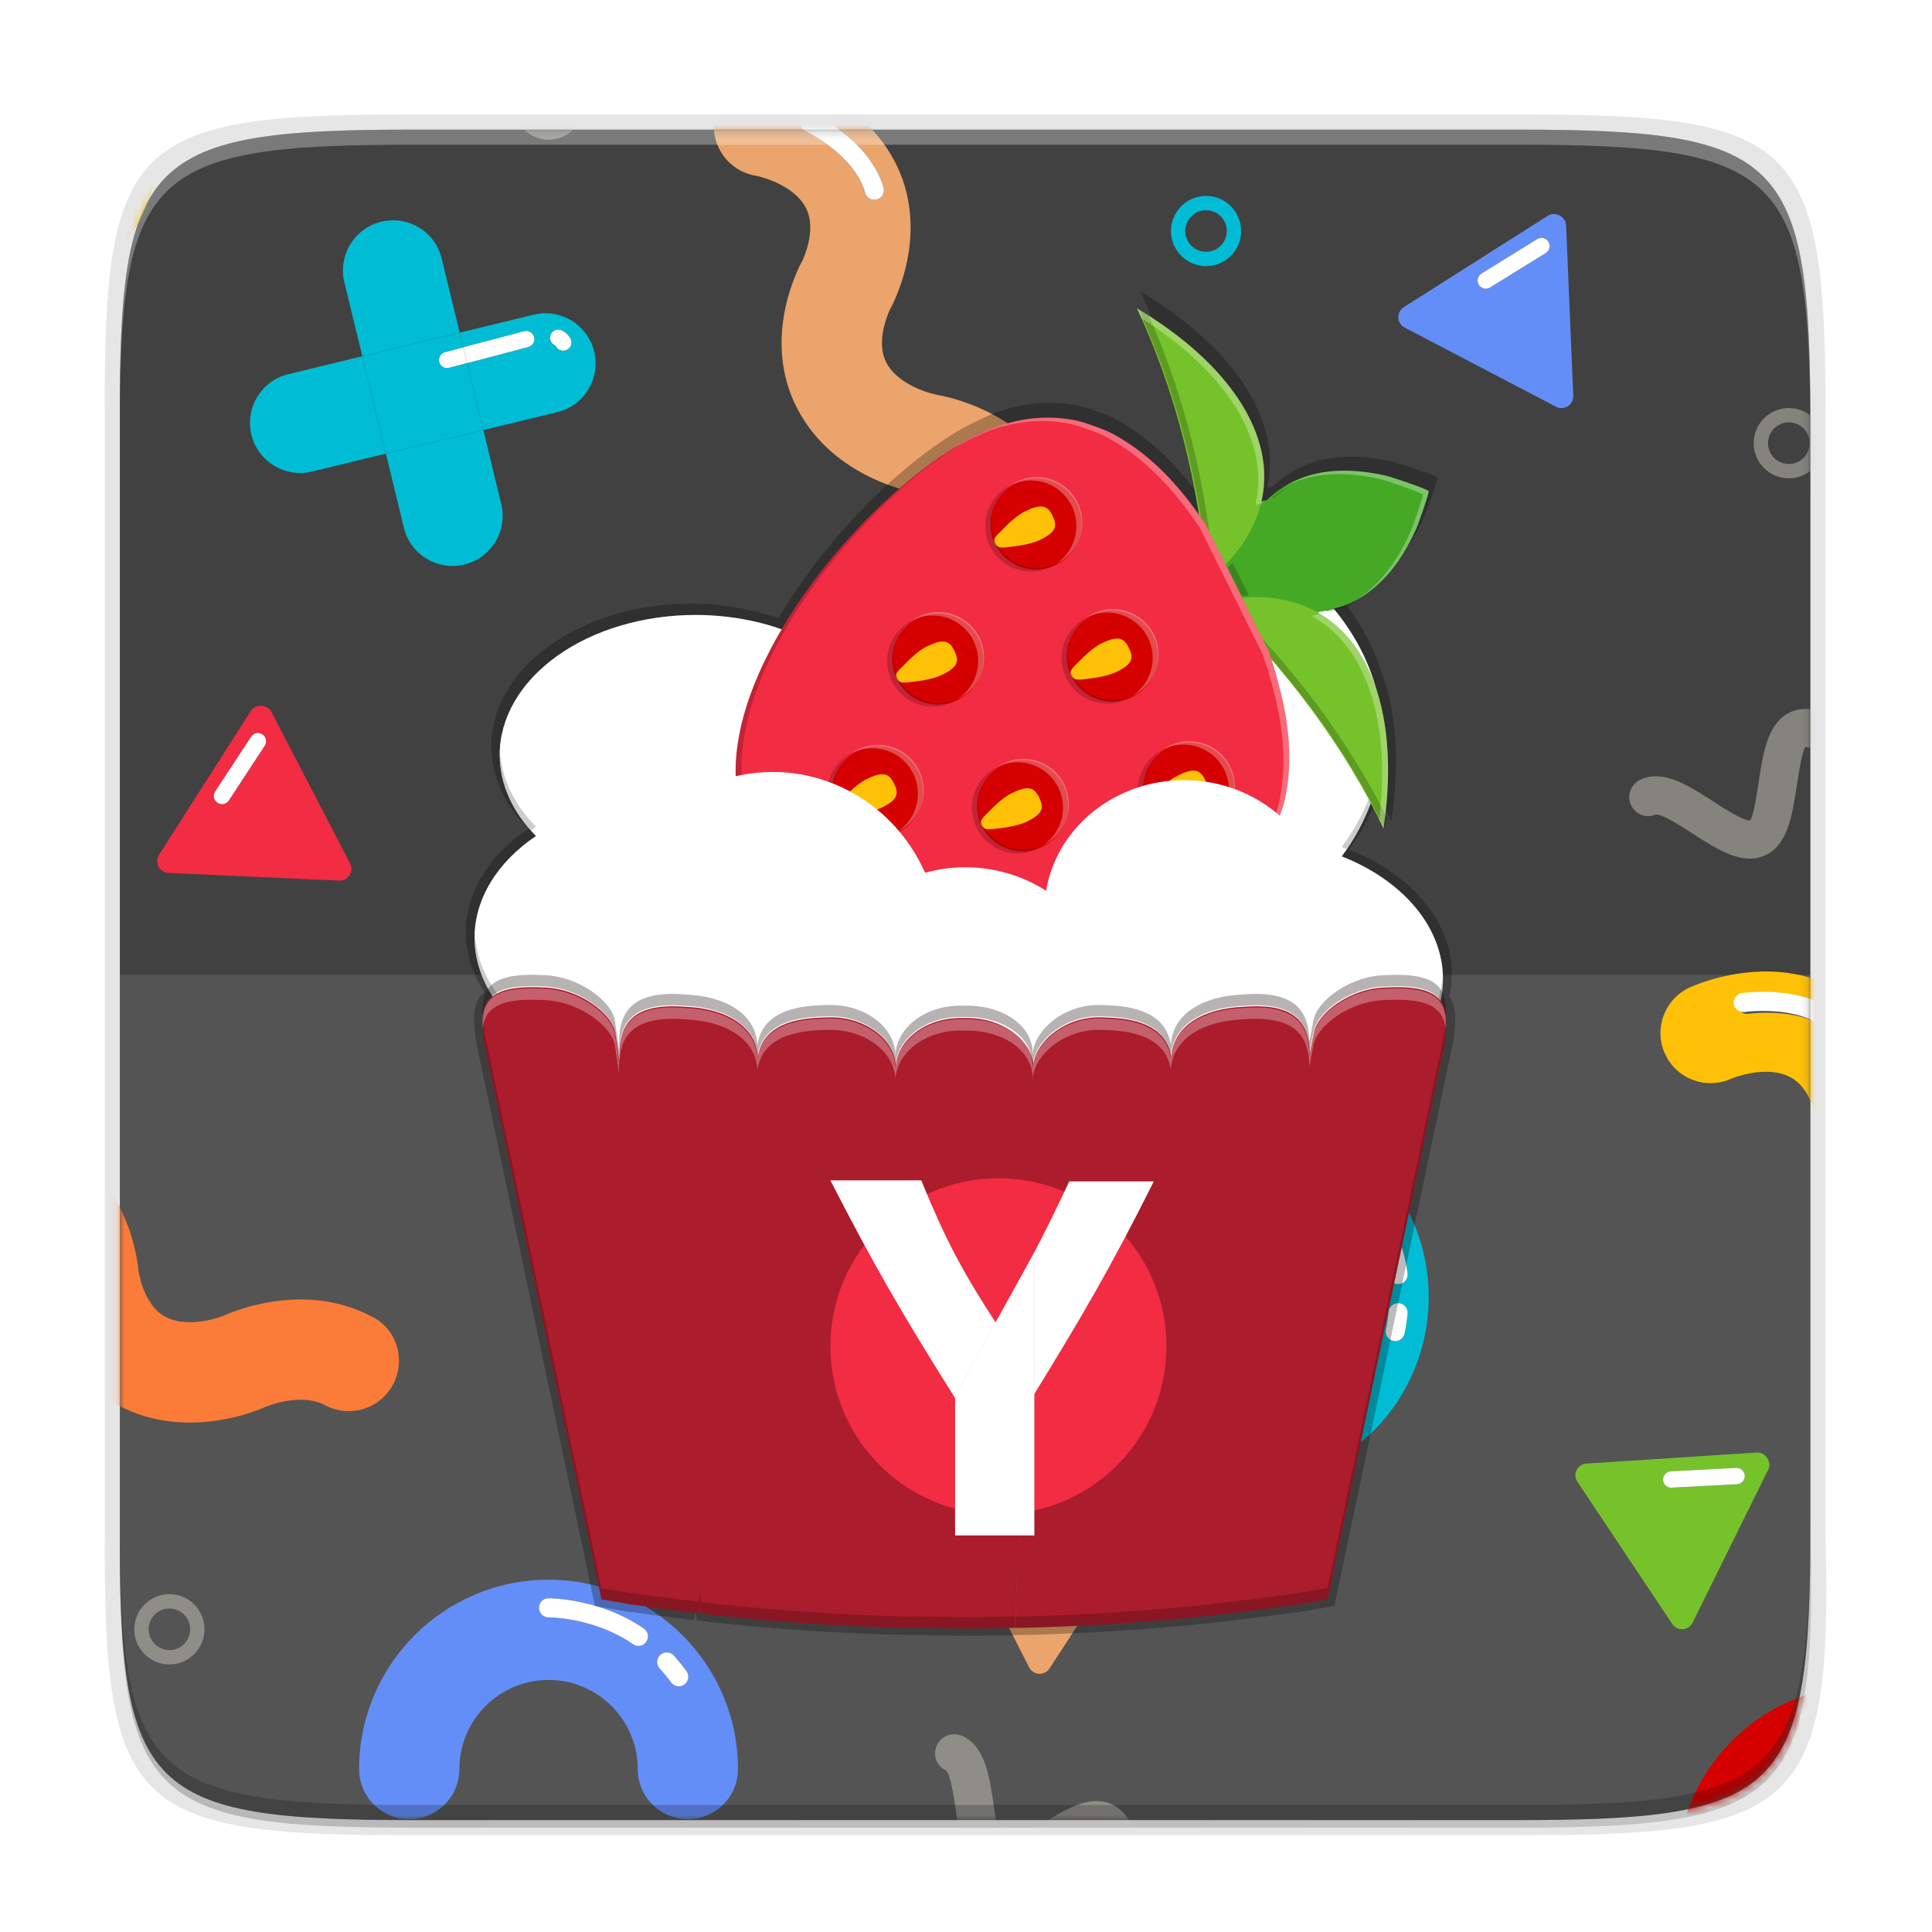<svg fill="none" height="256" viewBox="0 0 256 256" width="256" xmlns="http://www.w3.org/2000/svg" xmlns:xlink="http://www.w3.org/1999/xlink">
  <filter id="filter0_f" color-interpolation-filters="sRGB" filterUnits="userSpaceOnUse" height="193.958" width="146.938" x="53.802" y="30.704">
    <feFlood flood-opacity="0" result="BackgroundImageFix"/>
    <feBlend in="SourceGraphic" in2="BackgroundImageFix" mode="normal" result="shape"/>
    <feGaussianBlur result="effect1_foregroundBlur" stdDeviation="3.958"/>
  </filter>
  <filter id="filter1_f" color-interpolation-filters="sRGB" filterUnits="userSpaceOnUse" height="182.083" width="135.064" x="59.739" y="36.641">
    <feFlood flood-opacity="0" result="BackgroundImageFix"/>
    <feBlend in="SourceGraphic" in2="BackgroundImageFix" mode="normal" result="shape"/>
    <feGaussianBlur result="effect1_foregroundBlur" stdDeviation=".99"/>
  </filter>
  <filter id="filter2_f" color-interpolation-filters="sRGB" filterUnits="userSpaceOnUse" height="87.651" width="130.396" x="62.556" y="127.79">
    <feFlood flood-opacity="0" result="BackgroundImageFix"/>
    <feBlend in="SourceGraphic" in2="BackgroundImageFix" mode="normal" result="shape"/>
    <feGaussianBlur result="effect1_foregroundBlur" stdDeviation=".689"/>
  </filter>
  <filter id="filter3_f" color-interpolation-filters="sRGB" filterUnits="userSpaceOnUse" height="49.529" width="22.503" x="120.555" y="159.927">
    <feFlood flood-opacity="0" result="BackgroundImageFix"/>
    <feBlend in="SourceGraphic" in2="BackgroundImageFix" mode="normal" result="shape"/>
    <feGaussianBlur result="effect1_foregroundBlur" stdDeviation="3"/>
  </filter>
  <linearGradient id="paint0_linear" gradientUnits="userSpaceOnUse" x1="27.884" x2="227.884" y1="25.175" y2="225.175">
    <stop offset="0" stop-opacity=".588"/>
    <stop offset="1" stop-opacity=".206"/>
  </linearGradient>
  <mask id="mask0" height="225" maskUnits="userSpaceOnUse" width="225" x="15" y="17">
    <path d="m54.805 241.174c-35.297 0-39.095-3.625-38.922-38.993v-73.007-73.006c-.173-35.368 3.625-38.993 38.922-38.993h146.157c35.297 0 38.922 3.625 38.922 38.993v73.006 73.007c0 35.368-3.625 38.993-38.922 38.993z" fill="#414141"/>
  </mask>
  <path d="m54.805 18.174c-35.297 0-39.095 3.625-38.922 38.993v73.006 73.007c-.173 35.368 3.625 38.993 38.922 38.993h146.157c35.297 0 39.89-3.638 38.922-38.993v-73.007-73.006c0-35.368-3.625-38.993-38.922-38.993z" fill="#000" opacity=".1"/>
  <path d="m54.805 18.175c-35.297 0-39.095 3.625-38.922 38.993v73.007 73.006c-.173 35.368 3.625 38.994 38.922 38.994h146.157c35.297 0 39.89-3.638 38.922-38.994v-73.006-73.007c0-35.368-3.625-38.993-38.922-38.993z" fill="url(#paint0_linear)" opacity=".3"/>
  <path d="m53.695 15.175c-36.099 0-39.983 3.69-39.806 39.69v74.31 74.311c-.177 35.999 3.707 39.689 39.806 39.689h148.387c36.099 0 40.775-3.702 39.807-39.689v-74.311-74.31c0-36-3.708-39.69-39.807-39.69z" fill="#000" opacity=".1"/>
  <path d="m54.805 241.174c-35.297 0-39.095-3.625-38.922-38.993v-73.007-73.006c-.173-35.368 3.625-38.993 38.922-38.993h146.157c35.297 0 38.922 3.625 38.922 38.993v73.006 73.007c0 35.368-3.625 38.993-38.922 38.993z" fill="#414141"/>
  <path d="m15.883 202.181c-.173 35.368 3.625 38.993 38.922 38.993h146.157c35.297 0 38.922-3.625 38.922-38.993v-73.007h-224z" fill="#fff" opacity=".1"/>
  <g mask="url(#mask0)">
    <path d="m58.959 46.656c-.573.148-.919.741-.771 1.324.128.484.573.81 1.048.81.099 0 .188-.02.277-.04l2.382-.632-.514-2.105z" fill="#fff"/>
    <path d="m257.092 85.433c-3.015 1.354-3.608 5.297-4.191 9.122-.257 1.66-.721 4.744-1.176 5.228-.84.099-3.459-1.601-4.872-2.51-3.242-2.095-6.592-4.269-9.596-2.915-3.015 1.354-3.617 5.307-4.2 9.121-.248 1.661-.722 4.744-1.167 5.228-.84.099-3.469-1.601-4.872-2.51-3.241-2.095-6.592-4.269-9.606-2.915-1.265.573-1.878 2.055-1.334 3.33.01.01.01.02.02.03.573 1.275 2.026 1.858 3.3 1.285.841-.089 3.459 1.601 4.873 2.52 3.241 2.095 6.592 4.259 9.596 2.905 3.014-1.354 3.617-5.297 4.2-9.112.247-1.66.722-4.753 1.166-5.238.84-.089 3.469 1.601 4.873 2.521 3.241 2.095 6.591 4.259 9.606 2.905 3.004-1.354 3.607-5.297 4.19-9.112.247-1.66.721-4.754 1.166-5.238.84-.089 3.469 1.601 4.872 2.52.85.544 1.7 1.097 2.56 1.591v-5.969c-3.182-2.056-6.463-4.111-9.408-2.787z" fill="#d6d3c9" fill-opacity=".45"/>
    <path d="m136.885 169.332c0 1.522-1.235 2.757-2.757 2.757s-2.758-1.235-2.758-2.757 1.236-2.758 2.758-2.758 2.757 1.236 2.757 2.758zm-7.412 0c0 2.569 2.085 4.655 4.655 4.655 2.569 0 4.654-2.086 4.654-4.655 0-2.57-2.085-4.655-4.654-4.655-2.57 0-4.655 2.085-4.655 4.655z" fill="#fb7c38"/>
    <path d="m22.452 218.647c-1.522 0-2.757-1.245-2.757-2.757 0-1.522 1.235-2.758 2.757-2.758 1.512 0 2.747 1.236 2.747 2.758 0 1.512-1.235 2.757-2.747 2.757zm0-7.412c-2.57 0-4.655 2.085-4.655 4.655 0 2.559 2.085 4.655 4.655 4.655 2.56 0 4.645-2.096 4.645-4.655 0-2.57-2.085-4.655-4.645-4.655z" fill="#d6d3c9" fill-opacity=".45"/>
    <path d="m72.686 11.098c1.522 0 2.757 1.245 2.757 2.757 0 1.522-1.235 2.757-2.757 2.757-1.522 0-2.757-1.235-2.757-2.757 0-1.512 1.235-2.757 2.757-2.757zm0 7.412c2.57 0 4.655-2.085 4.655-4.655 0-2.56-2.085-4.655-4.655-4.655-2.57 0-4.655 2.095-4.655 4.655 0 2.57 2.085 4.655 4.655 4.655z" fill="#d6d3c9" fill-opacity=".45"/>
    <path d="m159.813 27.859c1.512 0 2.748 1.235 2.748 2.757 0 1.512-1.236 2.747-2.748 2.747-1.522 0-2.757-1.235-2.757-2.747 0-1.522 1.235-2.757 2.757-2.757zm0 7.402c2.56 0 4.645-2.085 4.645-4.645 0-2.57-2.085-4.655-4.645-4.655-2.569 0-4.655 2.085-4.655 4.655 0 2.56 2.086 4.645 4.655 4.645z" fill="#00bcd4"/>
    <path d="m106.456 85.091c0-1.522 1.235-2.757 2.757-2.757 1.512 0 2.748 1.235 2.748 2.757 0 1.512-1.236 2.747-2.748 2.747-1.522 0-2.757-1.235-2.757-2.747zm7.402 0c0-2.57-2.085-4.655-4.645-4.655-2.569 0-4.655 2.085-4.655 4.655 0 2.56 2.086 4.645 4.655 4.645 2.56 0 4.645-2.085 4.645-4.645z" fill="#76c22b"/>
    <path d="m237.028 55.966c1.522 0 2.757 1.235 2.757 2.757 0 1.522-1.235 2.757-2.757 2.757s-2.758-1.235-2.758-2.757c0-1.522 1.236-2.757 2.758-2.757zm0 7.412c2.569 0 4.654-2.085 4.654-4.655s-2.085-4.655-4.654-4.655c-2.57 0-4.655 2.085-4.655 4.655s2.085 4.655 4.655 4.655z" fill="#d6d3c9" fill-opacity=".45"/>
    <path d="m241.425 22.315c.149.059.297.089.445.089.415 0 .811-.227.988-.632.247-.544.01-1.186-.533-1.433-5.416-2.441-6.859-6.641-6.918-6.819-.188-.563-.791-.87-1.374-.682-.563.178-.87.791-.692 1.354.069.217 1.759 5.258 8.084 8.124z" fill="#fff"/>
    <path d="m167.097 248.127c-2.995-1.373-6.365.781-9.616 2.857-1.423.899-4.052 2.579-4.714 2.559-.623-.563-1.078-3.656-1.315-5.317-.563-3.824-1.136-7.768-4.141-9.141-2.994-1.374-6.364.771-9.616 2.846-1.413.909-4.052 2.589-4.704 2.569-.632-.563-1.077-3.666-1.324-5.326-.554-3.815-1.137-7.768-4.131-9.142-1.265-.573-2.787-.059-3.38 1.186-.01.02-.01.03-.02.039-.583 1.275-.059 2.748 1.206 3.331.622.563 1.077 3.657 1.324 5.317.554 3.825 1.127 7.778 4.131 9.142 2.995 1.373 6.365-.771 9.616-2.847 1.413-.899 4.052-2.589 4.714-2.569.623.573 1.077 3.666 1.315 5.327.346 2.342.701 4.724 1.611 6.542h11.75c.129-.089.267-.168.396-.257 1.413-.899 4.052-2.579 4.714-2.56.365.336.672 1.542.909 2.817h5.139c-.524-3.212-1.324-6.206-3.864-7.373z" fill="#d6d3c9" fill-opacity=".45"/>
    <path d="m1.544 163.353c.02.01.04.019.059.029 2.925 1.611 3.508 6.108 3.508 6.108.099 1.186 1.255 11.602 10.328 16.593.079.04.148.089.227.129 9.013 4.793 18.55.652 19.608.168.049-.02 4.566-1.908 7.817-.178 3.232 1.729 7.254.494 8.983-2.738 1.72-3.241.544-7.313-2.747-8.983-9.013-4.793-18.55-.653-19.548-.198-.049.02-4.615 1.927-7.877.198-.01-.01-.03-.02-.049-.03-2.925-1.611-3.508-6.108-3.508-6.108-.109-1.195-1.235-11.79-10.565-16.721-7.649-4.072-15.674-1.7-18.53-.613v13.974c2.402-.543 4.082-1.275 4.487-1.462.04-.02 4.556-1.898 7.807-.168z" fill="#fb7c38"/>
    <path d="m18.504 240.412c-.24.121-.507.157-.76.115-.39-.064-.74-.312-.927-.693-.37-.732-.784-1.442-1.192-2.07-.373-.592-.204-1.375.378-1.75.592-.373 1.376-.204 1.751.378.455.706.916 1.493 1.33 2.323.308.621.053 1.381-.58 1.697zm-4.051-6.416c-.293.322-.714.443-1.114.377-.244-.04-.475-.158-.665-.34-4.46-4.3-10.226-5.29-10.47-5.33-.692-.114-1.157-.761-1.043-1.454.114-.692.761-1.156 1.454-1.042.273.045 6.789 1.168 11.81 6.011.501.483.521 1.278.028 1.778zm-11.438-10.217c-13.652-2.249-26.598 7.027-28.846 20.679-.597 3.628 1.856 7.037 5.474 7.632 3.618.596 7.035-1.846 7.632-5.473 1.058-6.427 7.156-10.791 13.582-9.733 6.426 1.059 10.802 7.148 9.744 13.574-.597 3.628 1.856 7.037 5.474 7.632 3.618.596 7.035-1.846 7.632-5.473 2.248-13.652-7.029-26.588-20.691-28.838z" fill="#d6d3c9"/>
    <path d="m16.003 236.014c-.583.375-.752 1.158-.378 1.75.407.628.821 1.338 1.192 2.07.188.381.537.629.927.693.254.042.52.006.76-.115.633-.316.888-1.076.58-1.697-.414-.83-.876-1.617-1.33-2.323-.375-.582-1.158-.751-1.751-.378z" fill="#fff"/>
    <path d="m266.019 238.538c-.228.142-.49.202-.747.183-.394-.029-.764-.244-.985-.608-.435-.695-.911-1.365-1.373-1.954-.425-.556-.326-1.352.22-1.777.557-.425 1.352-.327 1.778.22.516.662 1.046 1.405 1.533 2.194.362.591.176 1.37-.426 1.742zm-4.61-6.027c-.264.347-.672.505-1.076.476-.246-.018-.487-.115-.693-.279-4.827-3.883-10.659-4.352-10.906-4.37-.699-.052-1.22-.655-1.168-1.355.051-.699.654-1.22 1.354-1.168.276.02 6.866.554 12.302 4.928.542.436.633 1.226.187 1.768zm-12.308-9.151c-13.799-1.015-25.861 9.384-26.876 23.183-.27 3.666 2.479 6.842 6.135 7.111 3.657.269 6.841-2.47 7.111-6.136.478-6.495 6.16-11.389 12.655-10.911s11.399 6.15 10.921 12.646c-.27 3.666 2.479 6.841 6.136 7.11 3.657.27 6.841-2.469 7.111-6.136 1.015-13.798-9.385-25.85-23.193-26.867z" fill="#d50000"/>
    <path d="m-20.468 30.903c.198-.181.445-.289.7-.317.393-.044.797.099 1.081.415.555.604 1.146 1.174 1.709 1.668.52.469.57 1.268.111 1.788-.469.52-1.268.57-1.788.112-.629-.556-1.287-1.188-1.911-1.874-.466-.515-.426-1.315.097-1.791zm5.642 5.074c.195-.39.567-.621.969-.666.246-.028.5.023.733.146 5.461 2.926 11.279 2.312 11.525 2.285.697-.078 1.32.418 1.398 1.116s-.418 1.32-1.116 1.398c-.275.031-6.851.72-12.999-2.576-.614-.329-.848-1.088-.51-1.703zm13.784 6.725c13.749-1.546 23.688-13.99 22.142-27.74-.411-3.653-3.698-6.267-7.342-5.858-3.643.41-6.268 3.688-5.858 7.342.728 6.472-3.955 12.329-10.427 13.056-6.472.728-12.338-3.944-13.065-10.416-.411-3.653-3.698-6.267-7.342-5.858-3.644.41-6.269 3.688-5.858 7.342 1.546 13.749 13.989 23.678 27.748 22.131z" fill="#ffc107"/>
    <path d="m256.974 25.653c-.014-.268-.114-.518-.276-.718-.249-.307-.637-.488-1.062-.463-.819.04-1.64.031-2.388-.012-.699-.031-1.296.503-1.334 1.195-.031.699.503 1.297 1.195 1.334.839.046 1.751.057 2.677.007.692-.04 1.226-.637 1.188-1.344zm-7.581-.347c.135-.414.032-.84-.223-1.155-.155-.192-.372-.334-.624-.41-5.944-1.749-9.656-6.271-9.812-6.463-.441-.545-1.234-.628-1.779-.187s-.629 1.234-.187 1.779c.174.215 4.373 5.322 11.067 7.29.668.197 1.368-.179 1.558-.855zm-14.537-4.886c-8.708-10.752-7.05-26.592 3.702-35.299 2.857-2.314 7.033-1.868 9.341.982 2.307 2.849 1.875 7.027-.982 9.341-5.061 4.099-5.838 11.557-1.739 16.618s11.555 5.852 16.616 1.753c2.857-2.314 7.034-1.868 9.341.982 2.308 2.849 1.876 7.027-.981 9.341-10.753 8.707-26.585 7.044-35.298-3.716z" fill="#e56b52"/>
    <path d="m236.768 18.871c-.442-.545-.358-1.338.187-1.779s1.338-.358 1.779.187c.156.192 3.868 4.714 9.812 6.463.252.076.469.218.624.41.255.315.358.74.223 1.155-.19.676-.89 1.052-1.558.855-6.694-1.968-10.893-7.075-11.067-7.29z" fill="#fff"/>
    <path d="m90.673 223.213c-.217.158-.474.237-.731.237-.395 0-.781-.188-1.028-.534-.484-.662-1.008-1.294-1.512-1.848-.465-.524-.425-1.324.089-1.789.524-.464 1.324-.424 1.789.089.563.623 1.146 1.325 1.69 2.076.405.563.277 1.354-.296 1.769zm-5.04-5.673c-.237.366-.632.554-1.038.554-.247 0-.494-.08-.712-.228-5.1-3.518-10.95-3.558-11.197-3.558-.702 0-1.265-.563-1.265-1.265 0-.701.563-1.265 1.265-1.265.277 0 6.888.05 12.63 4.013.573.395.721 1.176.316 1.749zm-12.947-8.222c-13.836 0-25.102 11.256-25.102 25.092 0 3.676 2.975 6.641 6.641 6.641 3.667 0 6.641-2.965 6.641-6.641 0-6.513 5.307-11.81 11.82-11.81 6.513 0 11.82 5.297 11.82 11.81 0 3.676 2.975 6.641 6.641 6.641 3.667 0 6.641-2.965 6.641-6.641 0-13.836-11.257-25.092-25.102-25.092z" fill="#648ef7"/>
    <path d="m72.686 211.778c-.702 0-1.265.564-1.265 1.265 0 .702.563 1.265 1.265 1.265.247 0 6.098.04 11.197 3.558.217.148.465.228.712.228.405 0 .8-.188 1.038-.554.405-.573.257-1.354-.316-1.749-5.742-3.963-12.354-4.013-12.63-4.013z" fill="#fff"/>
    <path d="m87.491 219.28c-.514.464-.553 1.265-.089 1.788.504.554 1.028 1.186 1.512 1.848.247.346.632.534 1.028.534.257 0 .514-.079.731-.237.573-.415.702-1.206.296-1.769-.543-.751-1.127-1.453-1.69-2.076-.465-.513-1.265-.553-1.789-.088z" fill="#fff"/>
    <path d="m244.491 136.587c-.257.296-.613.444-.969.444-.286 0-.573-.098-.81-.296-2.481-2.095-6.048-2.54-8.618-2.54-1.423 0-2.401.148-2.411.148-.692.099-1.334-.375-1.443-1.057-.099-.692.375-1.334 1.067-1.443.04-.01 1.166-.178 2.787-.178 2.985 0 7.195.553 10.249 3.133.533.454.603 1.255.148 1.789zm13.124 17.295c-.019-.01-.039-.02-.059-.03-2.925-1.611-3.508-6.118-3.508-6.118-.099-1.186-1.285-11.79-10.555-16.711-9.013-4.803-18.56-.653-19.618-.168-3.32 1.531-4.783 5.485-3.241 8.815 1.532 3.321 5.475 4.783 8.805 3.242.05-.02 4.556-1.898 7.818-.168.01.009.029.019.049.029 2.925 1.611 3.509 6.118 3.509 6.118.108 1.176 1.255 11.602 10.327 16.583.079.049.158.089.237.129 5.535 2.955 11.277 2.52 15.121 1.63v-13.974c-.504.198-.87.356-1.018.425-.049.02-4.615 1.927-7.867.198z" fill="#ffc107"/>
    <path d="m233.594 131.415c-1.62 0-2.747.168-2.787.178-.691.109-1.166.751-1.067 1.443.109.682.751 1.156 1.443 1.057.01 0 .988-.148 2.411-.148 2.57 0 6.138.445 8.618 2.54.237.198.524.296.81.296.356 0 .712-.148.969-.444.455-.534.385-1.334-.148-1.789-3.054-2.579-7.264-3.133-10.249-3.133z" fill="#fff"/>
    <path d="m147.143 203.546c-.029 0-.049 0-.079 0l-8.657-.563c-.593-.04-1.048-.554-1.008-1.147.039-.603.553-1.037 1.146-1.018l8.658.564c.602.039 1.057.553 1.018 1.156-.04.573-.514 1.008-1.078 1.008zm3.044-3.864-22.622-1.196c-.553-.03-1.077.247-1.383.712-.306.464-.336 1.057-.089 1.551l10.278 20.191c.257.494.751.82 1.305.85.553.029 1.087-.247 1.393-.712l12.344-18.985c.603-.939-.119-2.352-1.226-2.411z" fill="#eba46b"/>
    <path d="m147.203 201.382-8.658-.564c-.593-.019-1.107.416-1.146 1.018-.04.593.415 1.107 1.008 1.147l8.657.563h.079c.564 0 1.038-.435 1.078-1.008.039-.603-.416-1.117-1.018-1.156z" fill="#fff"/>
    <path d="m109.134 126.124c-.217.168-.474.247-.731.247-.396 0-.781-.188-1.028-.534-.484-.672-1.008-1.294-1.512-1.848-.465-.523-.425-1.324.089-1.788.524-.465 1.324-.425 1.789.089.563.622 1.146 1.324 1.68 2.075.415.563.286 1.354-.287 1.759zm-5.04-5.663c-.237.356-.643.554-1.038.554-.247 0-.494-.079-.721-.228-5.1-3.518-10.941-3.557-11.188-3.557-.702 0-1.265-.574-1.265-1.265 0-.702.563-1.265 1.265-1.265.277 0 6.888.039 12.631 4.002.573.405.721 1.186.316 1.759zm-12.947 28.403c-6.513 0-11.82-5.307-11.82-11.819 0-6.523 5.307-11.82 11.82-11.82 6.513 0 11.82 5.297 11.82 11.82 0 6.512-5.307 11.819-11.82 11.819zm-.712 4.823c-.04 0-.079 0-.119-.01-.791-.079-1.532-.197-2.243-.346-.583-.118-.959-.691-.84-1.274s.692-.959 1.275-.85c.642.128 1.324.237 2.046.316.593.069 1.018.603.959 1.196-.069.553-.534.968-1.077.968zm-5.277-2.283c-.178.406-.573.643-.988.643-.148 0-.296-.03-.445-.099-6.325-2.856-8.015-7.906-8.084-8.114-.178-.573.129-1.176.692-1.364.573-.188 1.186.119 1.374.692.059.168 1.502 4.368 6.908 6.809.553.247.791.89.543 1.433zm5.989-39.462c-13.846 0-25.102 11.257-25.102 25.103 0 13.836 11.257 25.102 25.102 25.102 13.836 0 25.103-11.266 25.103-25.102 0-13.846-11.267-25.103-25.103-25.103z" fill="#d6d3c9"/>
    <path d="m91.147 114.7c-.702 0-1.265.563-1.265 1.265 0 .691.563 1.265 1.265 1.265.247 0 6.088.039 11.188 3.557.227.149.474.228.721.228.395 0 .801-.198 1.038-.554.405-.573.257-1.354-.316-1.759-5.742-3.963-12.354-4.002-12.631-4.002z" fill="#fff"/>
    <path d="m105.952 122.201c-.514.464-.554 1.265-.089 1.788.504.554 1.028 1.177 1.512 1.849.247.345.632.533 1.028.533.257 0 .514-.079.731-.247.573-.405.702-1.196.287-1.759-.534-.751-1.117-1.453-1.68-2.075-.465-.514-1.265-.554-1.789-.089z" fill="#fff"/>
    <path d="m90.554 151.523c-.721-.079-1.403-.188-2.046-.316-.583-.109-1.156.267-1.275.85s.257 1.156.84 1.275c.712.148 1.453.266 2.243.345.04.01.079.01.118.01.544 0 1.008-.415 1.077-.968.059-.593-.366-1.127-.959-1.196z" fill="#fff"/>
    <path d="m84.615 149.971c-5.406-2.441-6.849-6.641-6.908-6.809-.188-.573-.8-.88-1.374-.692-.563.188-.87.791-.692 1.364.069.208 1.759 5.258 8.084 8.114.148.069.296.099.445.099.415 0 .81-.237.988-.643.247-.543.01-1.186-.543-1.433z" fill="#fff"/>
    <path d="m35.082 98.808-4.754 7.254c-.207.316-.563.494-.909.494-.208 0-.415-.059-.593-.188-.504-.326-.642-.998-.316-1.492l4.763-7.254c.326-.504.998-.642 1.492-.316.504.326.642.998.316 1.502zm.87-4.497c-.514-.988-2.095-1.057-2.698-.129l-12.185 19.093c-.306.465-.326 1.058-.069 1.552.257.494.751.82 1.314.84l22.622 1.018c.553.03 1.087-.247 1.384-.712.296-.474.326-1.067.069-1.561z" fill="#f22c42"/>
    <path d="m34.766 97.306c-.494-.326-1.166-.188-1.492.316l-4.763 7.254c-.326.494-.188 1.166.316 1.492.178.129.385.188.593.188.346 0 .702-.178.909-.494l4.754-7.254c.326-.504.188-1.176-.316-1.502z" fill="#fff"/>
    <g fill="#00bcd4">
      <path d="m58.534 34.273c-.86-3.568-4.447-5.762-8.015-4.892-3.568.86-5.752 4.457-4.892 8.015l2.382 9.804 12.907-3.123z"/>
      <path d="m66.421 66.788-2.372-9.804-12.917 3.123 2.382 9.814c.86 3.558 4.447 5.752 8.015 4.882 3.568-.86 5.752-4.447 4.892-8.015z"/>
      <path d="m38.205 49.582c-3.568.86-5.752 4.447-4.892 8.015s4.457 5.752 8.015 4.892l9.804-2.382-3.123-12.907z"/>
      <path d="m73.002 44.275c.267-.544.919-.751 1.453-.484.504.257.889.623 1.137 1.087.277.524.079 1.186-.455 1.463-.158.089-.336.129-.504.129-.395 0-.761-.208-.959-.573-.02-.049-.069-.109-.198-.168-.534-.277-.751-.919-.474-1.453zm-3.558-.385c.573-.148 1.166.188 1.324.771.148.573-.198 1.166-.771 1.324l-8.104 2.135 2.155 8.865 9.804-2.372c3.558-.87 5.752-4.457 4.882-8.025-.86-3.558-4.447-5.752-8.015-4.892l-9.804 2.382.465 1.937z"/>
      <path d="m61.894 48.119-2.382.632c-.089.02-.178.04-.277.04-.474 0-.919-.326-1.048-.81-.148-.583.198-1.176.771-1.324l2.421-.642-.465-1.937-12.907 3.123 3.123 12.907 12.917-3.123z"/>
    </g>
    <path d="m70.769 44.66c-.158-.583-.751-.919-1.324-.771l-8.064 2.125.514 2.105 8.104-2.135c.573-.158.919-.751.771-1.324z" fill="#fff"/>
    <path d="m73.477 45.727c.128.059.178.119.198.168.198.366.563.573.959.573.168 0 .346-.04.504-.129.534-.277.731-.939.455-1.463-.247-.465-.632-.83-1.137-1.087-.534-.267-1.186-.059-1.453.484-.277.534-.059 1.176.474 1.453z" fill="#fff"/>
    <path d="m116.2 26.426c-.108.04-.227.049-.336.049-.553 0-1.067-.356-1.215-.919-1.433-5.05-7.778-8.104-7.837-8.134-.633-.296-.9-1.057-.603-1.69.296-.623 1.057-.899 1.68-.603.306.148 7.442 3.578 9.191 9.735.188.672-.198 1.374-.88 1.562zm11.197 69.822c.04.069.08.148.129.227 4.813 9.003 15.042 10.881 16.188 11.059.049.009 4.843.968 6.582 4.21 1.729 3.241 5.752 4.457 8.993 2.727 3.232-1.729 4.517-5.761 2.718-8.993-4.813-8.993-15.042-10.871-16.129-11.039-.049-.01-4.902-.978-6.641-4.23-.01-.02-.02-.03-.03-.05-1.531-2.975.495-7.027.495-7.027.573-1.058 5.534-10.486.543-19.776-4.813-9.003-15.051-10.871-16.139-11.049-.039-.01-4.901-.969-6.641-4.22-.01-.02-.02-.04-.029-.059-1.532-2.965.494-7.027.494-7.027.573-1.048 5.495-10.505.543-19.766-4.813-9.003-15.041-10.881-16.198-11.059-3.617-.583-7.026 1.888-7.609 5.505-.573 3.627 1.888 7.027 5.514 7.61.05.01 4.843.959 6.582 4.21.01.02.02.04.03.059 1.532 2.965-.494 7.027-.494 7.027-.574 1.038-5.416 10.337-.672 19.528.039.079.089.158.128.237 4.813 9.003 15.042 10.881 16.198 11.059.04.01 4.843.959 6.572 4.21.01.02.02.04.04.059 1.531 2.965-.494 7.027-.494 7.027-.574 1.038-5.426 10.338-.673 19.538z" fill="#eba46b"/>
    <path d="m117.08 24.865c-1.749-6.157-8.885-9.586-9.191-9.735-.623-.296-1.384-.02-1.68.603-.297.632-.03 1.393.603 1.69.059.03 6.404 3.083 7.837 8.134.148.563.662.919 1.215.919.109 0 .228-.01.336-.049.682-.188 1.068-.889.88-1.562z" fill="#fff"/>
    <path d="m196.3 36.25 7.383-4.566c.514-.316 1.176-.158 1.492.356.316.504.158 1.176-.356 1.492l-7.372 4.556c-.178.109-.376.168-.573.168-.366 0-.712-.188-.919-.514-.317-.514-.159-1.176.345-1.492zm-10.179 7.155 20.072 10.495c.494.257 1.077.227 1.552-.069.464-.296.741-.82.721-1.374l-.949-22.632c-.049-1.117-1.452-1.848-2.391-1.255l-19.123 12.136c-.465.306-.742.83-.722 1.384.02.553.346 1.058.84 1.315z" fill="#648ef7"/>
    <path d="m196.874 38.256c.197 0 .395-.059.573-.168l7.372-4.556c.514-.316.672-.988.356-1.492-.316-.514-.978-.672-1.492-.356l-7.383 4.566c-.504.316-.662.978-.345 1.492.207.326.553.514.919.514z" fill="#fff"/>
    <path d="m185.419 170.142c-.049.01-.108.01-.168.01-.622 0-1.166-.464-1.245-1.097-.82-6.177-4.832-10.634-4.872-10.683-.474-.514-.435-1.315.079-1.779.514-.474 1.314-.445 1.789.069.188.208 4.586 5.08 5.505 12.057.098.692-.386 1.334-1.088 1.423zm.692 6.562c-.128.593-.652.999-1.235.999-.089 0-.178-.01-.267-.03-.682-.148-1.117-.82-.968-1.502.168-.801.286-1.611.355-2.362.07-.692.682-1.196 1.394-1.127.692.069 1.196.682 1.126 1.384-.079.83-.207 1.729-.405 2.638zm-38.74-23.432c-2.718 2.461-2.926 6.661-.455 9.379 2.461 2.718 6.661 2.925 9.379.465 4.823-4.379 12.314-4.013 16.692.82 4.368 4.833 4.002 12.324-.83 16.692-2.718 2.461-2.926 6.661-.455 9.379 1.305 1.452 3.113 2.184 4.922 2.184 1.591 0 3.182-.564 4.457-1.72 10.258-9.29 11.039-25.191 1.749-35.449-9.29-10.259-25.201-11.04-35.459-1.75z" fill="#00bcd4"/>
    <path d="m185.39 172.682c-.712-.069-1.324.435-1.394 1.127-.069.751-.187 1.561-.355 2.362-.149.682.286 1.354.968 1.502.089.02.178.03.267.03.583 0 1.107-.406 1.235-.999.198-.909.326-1.808.405-2.638.07-.702-.434-1.315-1.126-1.384z" fill="#fff"/>
    <path d="m179.213 156.593c-.514.464-.553 1.265-.079 1.779.04.049 4.052 4.506 4.872 10.683.079.633.623 1.097 1.245 1.097.06 0 .119 0 .168-.01.702-.089 1.186-.731 1.088-1.423-.92-6.977-5.317-11.849-5.505-12.057-.475-.514-1.275-.544-1.789-.069z" fill="#fff"/>
    <path d="m230.169 196.668-8.667.454c-.02.01-.04.01-.06.01-.573 0-1.047-.455-1.077-1.028-.03-.603.425-1.107 1.028-1.146l8.657-.455c.554-.049 1.107.425 1.147 1.028.029.593-.435 1.107-1.028 1.137zm2.639-4.201-22.602 1.463c-.554.04-1.048.366-1.295.87-.247.494-.208 1.087.109 1.551l12.561 18.837c.316.464.84.731 1.393.692.563-.03 1.058-.366 1.305-.86l10.031-20.309c.494-.998-.386-2.313-1.502-2.244z" fill="#76c22b"/>
    <path d="m230.05 194.503-8.657.455c-.603.039-1.058.543-1.028 1.146.03.573.504 1.028 1.077 1.028.02 0 .04 0 .06-.01l8.667-.454c.593-.03 1.057-.544 1.028-1.137-.04-.603-.593-1.077-1.147-1.028z" fill="#fff"/>
  </g>
  <g filter="url(#filter0_f)" opacity=".1">
    <path d="m151.089 38.621c3.952 8.448 6.791 17.936 8.372 27.87-3.658-5.177-7.468-8.742-11.816-11.031-1.054-.555-3.896-1.555-4.994-1.757-3.509-.647-6.902-.357-10.486.894-1.147.401-3.934 1.734-5.176 2.477-8.675 5.188-18.03 14.974-23.833 24.853-3.61-1.268-7.577-1.93-11.599-1.937-14.607 0-26.448 8.463-26.448 18.903.012 3.914 1.724 7.729 4.899 10.919-5.286 3.567-8.284 8.532-8.29 13.728.01 2.739.853 5.443 2.469 7.926-1.665 1.35-1.468 3.673-1.122 6.426l15.775 74.911c1.309.235 2.628.462 3.957.679 3.019.437 6.08.829 9.178 1.175.031-.408.15-.78.109-1.214l.273 1.26c.758.1 1.519.198 2.282.292 4.01.429 8.073.781 12.174 1.053s8.235.465 12.386.577c.594.01 1.188.019 1.782.026 0-.01.007-.019.007-.029v-.003c2.208.065 4.42.108 6.633.127 2.344-.007 4.686-.038 7.025-.095.001-.006.003-.01.003-.015 0 0 1.305-2.71.014-.014 0 .01.007.019.008.029.594-.007 1.188-.016 1.781-.026 4.151-.113 8.285-.305 12.386-.577s8.165-.624 12.175-1.053c.763-.095 1.523-.192 2.282-.292 3.097-.346 6.541-.784 9.56-1.221 1.329-.218 2.648-.444 3.957-.679l15.774-74.912c.301-2.386.49-4.45-.548-5.838.221-.976.335-1.963.34-2.952-.002-6.877-5.23-13.211-13.652-16.539 1.667-2.277 2.97-4.705 3.879-7.229.611 1.144 1.201 2.292 1.756 3.445 1.153-7.805.652-14.641-1.383-19.925-1.092-3.434-2.906-6.704-5.368-9.679.614-.164 1.214-.354 1.668-.538 3.962-1.608 7.202-5.122 9.492-10.296.4-.903 1.496-4.116 1.635-4.796l.059-.282-.475-.228c-.754-.36-4.501-1.652-5.337-1.841-6.655-1.502-11.854-.498-15.777 3.047-.464.419-.513.448-.467.27l-.527.165c.431-1.904.499-3.872.178-5.876-1.198-7.193-7.238-14.376-16.969-20.178z" fill="#020000"/>
  </g>
  <g filter="url(#filter1_f)" opacity=".1">
    <path d="m151.089 38.621c3.952 8.448 6.791 17.936 8.372 27.87-3.658-5.177-7.468-8.742-11.816-11.031-1.054-.555-3.896-1.555-4.994-1.757-3.509-.647-6.902-.357-10.486.894-1.147.401-3.934 1.734-5.176 2.477-8.675 5.188-18.03 14.974-23.833 24.853-3.61-1.268-7.577-1.93-11.599-1.937-14.607 0-26.448 8.463-26.448 18.903.012 3.914 1.724 7.729 4.899 10.919-5.286 3.567-8.284 8.532-8.29 13.728.01 2.739.853 5.443 2.469 7.926-1.665 1.35-1.468 3.673-1.122 6.426l15.775 74.911c1.309.235 2.628.462 3.957.679 3.019.437 6.08.829 9.178 1.175.031-.408.15-.78.109-1.214l.273 1.26c.758.1 1.519.198 2.282.292 4.01.429 8.073.781 12.174 1.053s8.235.465 12.386.577c.594.01 1.188.019 1.782.026 0-.01.007-.019.007-.029v-.003c2.208.065 4.42.108 6.633.127 2.344-.007 4.686-.038 7.025-.095.001-.006.003-.01.003-.015 0 0 1.305-2.71.014-.014 0 .01.007.019.008.029.594-.007 1.188-.016 1.781-.026 4.151-.113 8.285-.305 12.386-.577s8.165-.624 12.175-1.053c.763-.095 1.523-.192 2.282-.292 3.097-.346 6.541-.784 9.56-1.221 1.329-.218 2.648-.444 3.957-.679l15.774-74.912c.301-2.386.49-4.45-.548-5.838.221-.976.335-1.963.34-2.952-.002-6.877-5.23-13.211-13.652-16.539 1.667-2.277 2.97-4.705 3.879-7.229.611 1.144 1.201 2.292 1.756 3.445 1.153-7.805.652-14.641-1.383-19.925-1.092-3.434-2.906-6.704-5.368-9.679.614-.164 1.214-.354 1.668-.538 3.962-1.608 7.202-5.122 9.492-10.296.4-.903 1.496-4.116 1.635-4.796l.059-.282-.475-.228c-.754-.36-4.501-1.652-5.337-1.841-6.655-1.502-11.854-.498-15.777 3.047-.464.419-.513.448-.467.27l-.527.165c.431-1.904.499-3.872.178-5.876-1.198-7.193-7.238-14.376-16.969-20.178z" fill="#020000"/>
  </g>
  <path d="m151.089 38.621c3.952 8.448 6.791 17.936 8.372 27.87-3.658-5.177-7.468-8.742-11.816-11.031-1.054-.555-3.896-1.555-4.994-1.757-3.509-.647-6.902-.357-10.486.894-1.147.401-3.934 1.734-5.176 2.477-8.675 5.188-18.03 14.974-23.833 24.853-3.61-1.268-7.577-1.93-11.599-1.937-14.607 0-26.448 8.463-26.448 18.903.012 3.914 1.724 7.729 4.899 10.919-5.286 3.567-8.284 8.532-8.29 13.728.01 2.739.853 5.443 2.469 7.926-1.665 1.35-1.468 3.673-1.122 6.426l15.775 74.911c1.309.235 2.628.462 3.957.679 3.019.437 6.08.829 9.178 1.175.031-.408.15-.78.109-1.214l.273 1.26c.758.1 1.519.198 2.282.292 4.01.429 8.073.781 12.174 1.053s8.235.465 12.386.577c.594.01 1.188.019 1.782.026 0-.01.007-.019.007-.029v-.003c2.208.065 4.42.108 6.633.127 2.344-.007 4.686-.038 7.025-.095.001-.006.003-.01.003-.015 0 0 1.305-2.71.014-.014 0 .01.007.019.008.029.594-.007 1.188-.016 1.781-.026 4.151-.113 8.285-.305 12.386-.577s8.165-.624 12.175-1.053c.763-.095 1.523-.192 2.282-.292 3.097-.346 6.541-.784 9.56-1.221 1.329-.218 2.648-.444 3.957-.679l15.774-74.912c.301-2.386.49-4.45-.548-5.838.221-.976.335-1.963.34-2.952-.002-6.877-5.23-13.211-13.652-16.539 1.667-2.277 2.97-4.705 3.879-7.229.611 1.144 1.201 2.292 1.756 3.445 1.153-7.805.652-14.641-1.383-19.925-1.092-3.434-2.906-6.704-5.368-9.679.614-.164 1.214-.354 1.668-.538 3.962-1.608 7.202-5.122 9.492-10.296.4-.903 1.496-4.116 1.635-4.796l.059-.282-.475-.228c-.754-.36-4.501-1.652-5.337-1.841-6.655-1.502-11.854-.498-15.777 3.047-.464.419-.513.448-.467.27l-.527.165c.431-1.904.499-3.872.178-5.876-1.198-7.193-7.238-14.376-16.969-20.178z" fill="#020000" opacity=".1"/>
  <path d="m142.58 66.197c-7.695.008-15.228 1.714-21.724 4.92-6.495 3.206-11.686 7.78-14.968 13.189-4.111-1.835-8.857-2.812-13.704-2.82-6.889 0-13.496 1.956-18.367 5.438-4.871 3.482-7.608 8.204-7.608 13.127.011 3.844 1.693 7.592 4.811 10.724-2.569 1.733-4.615 3.823-6.015 6.142-1.4 2.318-2.123 4.816-2.126 7.341 0 4.923 2.737 9.645 7.608 13.127s11.478 5.438 18.367 5.438c5.756-.003 11.348-1.373 15.897-3.894 2.204 2.986 5.507 5.486 9.551 7.23 4.045 1.744 8.679 2.667 13.403 2.67 3.595-.004 7.151-.542 10.44-1.579 3.29-1.037 6.243-2.551 8.672-4.447 2.412 1.735 5.279 3.113 8.438 4.053 3.159.941 6.547 1.426 9.969 1.428 6.889 0 13.496-1.956 18.367-5.438s7.608-8.204 7.608-13.127c-.001-3.317-1.246-6.573-3.603-9.429-2.358-2.857-5.744-5.21-9.805-6.814 3.537-4.777 5.405-10.189 5.416-15.7 0-4.147-1.05-8.253-3.092-12.085-2.042-3.831-5.035-7.313-8.807-10.245-3.773-2.932-8.252-5.258-13.181-6.845-4.929-1.587-10.213-2.404-15.548-2.404z" fill="#fff"/>
  <path d="m183.182 97.364c-.184 5.23-2.036 10.341-5.39 14.876.214.088.425.178.635.271 3.113-4.536 4.754-9.594 4.782-14.735-.008-.137-.017-.274-.027-.411zm-116.935 1.949c-.019.245-.031.491-.037.737.021 3.543 1.459 7.008 4.146 9.986.217-.169.439-.335.665-.497-2.972-2.996-4.633-6.555-4.775-10.226zm-3.327 24.284c-.019.22-.032.44-.04.66-0 4.923 2.736 9.645 7.608 13.127s11.478 5.438 18.367 5.438c5.756-.004 11.348-1.373 15.897-3.894 2.205 2.986 5.507 5.485 9.552 7.23 4.044 1.744 8.678 2.667 13.402 2.67 3.595-.004 7.151-.542 10.441-1.579 3.289-1.037 6.242-2.552 8.671-4.447 2.412 1.735 5.279 3.113 8.438 4.053 3.159.941 6.547 1.426 9.969 1.428 6.889-.001 13.496-1.956 18.367-5.438s7.608-8.204 7.608-13.127c-.009-.17-.02-.339-.035-.508-.263 4.792-3.111 9.325-7.946 12.651-4.836 3.325-11.284 5.183-17.994 5.186-3.422-.002-6.81-.487-9.969-1.427-3.159-.941-6.026-2.318-8.438-4.053-2.429 1.895-5.382 3.409-8.671 4.446-3.29 1.038-6.846 1.575-10.441 1.58-4.724-.003-9.358-.926-13.402-2.67-4.045-1.745-7.347-4.245-9.552-7.231-4.549 2.522-10.141 3.891-15.897 3.894-6.745-.005-13.222-1.885-18.063-5.242s-7.663-7.929-7.872-12.747z" fill="#000" opacity=".2"/>
  <path d="m92.868 213.803-10.125-61.563 1.375-.062c3.229 19.25 9.713 57.825 9.812 58.125s-.667 2.458-1.062 3.5z" fill="#ab1c2c"/>
  <path d="m70.186 132.949v.001c-6.153.05-6.54 2.247-6.159 5.26.376-1.675 1.86-2.754 6.159-2.789v-.001c.452-.004.934.004 1.45.024 5.121.002 9.481 2.948 9.841 4.946l.562 3.125c-.179-3.514.973-6.501 8.812-5.957 5.115.16 9.13 2.01 9.485 5.242l.027.253c.544-3.073 3.903-4.182 8.204-4.321l1.004-.034c4.733-.152 8.843 2.189 9.082 5.277.287-2.923 4.044-5.206 8.54-5.206h.987c4.119 0 7.615 1.92 8.389 4.489.033-.164.083-.327.143-.49l.029-.775c.119-3.153-3.818-5.694-8.561-5.694h-.987c-4.496 0-8.253 2.283-8.54 5.205-.239-3.087-4.349-5.429-9.082-5.276l-1.004.034c-4.301.139-7.66 1.248-8.204 4.321l-.027-.254c-.355-3.231-4.37-5.081-9.485-5.241-7.838-.545-8.991 2.443-8.812 5.957l-.562-3.126c-.36-1.997-4.72-4.943-9.841-4.946-.516-.02-.998-.028-1.45-.024zm115.137.001c-.452-.003-.934.005-1.45.024-5.121.003-9.481 2.949-9.841 4.946-.175.713-.353 1.507-.531 2.267-.072-3.127-1.647-5.598-8.843-5.098-5.115.16-9.13 2.01-9.485 5.241l-.027.254c-.543-3.073-3.902-4.182-8.204-4.321l-1.003-.034c-4.805-.155-8.976 2.675-9.099 5.415l-.034.9c1.035-2.318 4.68-4.38 8.799-4.247l1.003.033c3.442.111 6.285.84 7.562 2.701.494.553.834 1.219.976 2.023l.027-.253c.355-3.232 4.37-5.082 9.485-5.241 7.196-.501 8.771 1.97 8.843 5.097.178-.76.356-1.554.531-2.266.36-1.997 4.72-4.944 9.841-4.946.516-.02.998-.028 1.45-.024 4.299.035 5.783 1.114 6.159 2.789.381-3.013-.007-5.21-6.159-5.26z" fill="#000" opacity=".1"/>
  <path clip-rule="evenodd" d="m83.582 212.589c2.965.429 5.957.802 8.999 1.141.007-.1.026-.223.046-.356.061-.398.135-.888-.034-1.139l-7.042-47.949 7.419 49.502c.745.098 1.492.194 2.241.287 3.938.421 7.929.766 11.957 1.034 4.028.267 8.088.456 12.165.567.583.009 1.166.018 1.749.024 0-.01.006-.017.007-.027 2.168.063 4.34.103 6.513.122 2.302-.007 4.603-.038 6.9-.095 0-.001.009-.002.023-.003l.001.003c.583-.007 1.166-.015 1.749-.024 4.077-.111 8.137-.3 12.164-.567 4.028-.268 8.019-.613 11.958-1.034.749-.093 1.496-.189 2.24-.287 3.043-.34 6.424-.77 9.389-1.199 1.305-.214 2.601-.436 3.886-.667l15.493-73.571c.57-4.535.767-7.904-7.482-7.516-5.121.002-9.48 3.596-9.84 6.032-.177.877-.355 1.786-.534 2.722-.083-3.794-1.673-6.782-8.841-6.175-5.116.195-9.131 2.452-9.486 6.394l-.024.271c-.557-3.724-3.917-5.064-8.207-5.233l-1.003-.04c-4.578-.18-8.58 2.946-9.054 6.132-.489-3.419-4.338-6.046-8.706-6.046h-.987c-4.456 0-8.195 2.735-8.539 6.255-.3-3.72-4.388-6.526-9.082-6.341l-1.004.04c-4.29.169-7.649 1.509-8.206 5.233l-.025-.271c-.355-3.942-4.37-6.199-9.485-6.394-7.772-.659-8.986 2.911-8.832 7.149l-.543-3.696c-.36-2.436-4.719-6.03-9.84-6.032-8.249-.388-8.053 2.981-7.482 7.516l15.492 73.571c1.285.231 2.581.453 3.886.667zm50.937 3.084c0 .004.002.008.003.012l-.016.001.265-7.896z" fill="#ab1c2c" fill-rule="evenodd"/>
  <path d="m191.604 134.702c-.037.679-.104 1.387-.199 2.142l-15.492 73.571c-1.286.231-2.581.454-3.886.668-2.965.429-6.347.858-9.389 1.197-.745.099-1.492.195-2.241.289-3.939.421-7.929.765-11.958 1.033-4.027.267-8.087.457-12.164.568-.57.009-1.139.017-1.709.023l-.048 1.48c.001.01.007.017.008.027.583-.007 1.166-.014 1.749-.024 4.076-.11 8.137-.301 12.164-.567 4.028-.268 8.019-.613 11.958-1.033.749-.094 1.496-.19 2.241-.289 3.042-.339 6.424-.769 9.389-1.198 1.305-.213 2.6-.436 3.886-.668l15.492-73.57c.168-1.34.304-2.579.199-3.649zm-127.599.006c-.104 1.068.029 2.305.198 3.643l15.492 73.57c1.285.231 2.581.454 3.886.668 2.965.429 5.972.813 9.015 1.152.03-.4.147-.764.107-1.19l.267 1.236c.744.099 1.491.195 2.241.288 3.939.421 7.929.766 11.957 1.033s8.088.457 12.165.568c.583.01 1.166.017 1.749.024 0-.01.007-.018.007-.028v-.003c2.168.064 4.34.107 6.513.126 2.302-.007 4.603-.038 6.9-.095.001-.006.005-.01.006-.015l.047-1.492c-.01 0-.02 0-.029 0-.001-.01-.007-.017-.007-.027l2.345-73.464-2.356 73.476c-.001.006-.005.01-.006.015-2.297.057-4.598.089-6.9.096-2.173-.02-4.345-.062-6.513-.127v.003c0 .01-.007.018-.007.028-.583-.006-1.166-.014-1.749-.024-4.077-.111-8.137-.3-12.165-.568-4.028-.267-8.019-.612-11.957-1.033-.749-.093-1.496-.189-2.241-.288l-.267-1.236c.04.426-.077.79-.107 1.19-3.043-.339-6.05-.723-9.015-1.152-1.305-.214-2.601-.436-3.886-.668l-15.492-73.57c-.095-.754-.161-1.459-.198-2.136z" fill="#030000" opacity=".2"/>
  <path d="m70.186 130.966c-5.57.055-6.403 2.263-6.232 5.404.229-2.323 1.594-3.851 6.232-3.897.452-.004.934.005 1.45.029 5.121.003 9.481 3.597 9.841 6.033l.562 3.812c-.179-4.286.973-7.93 8.812-7.265 5.115.194 9.13 2.451 9.485 6.393l.027.309c.544-3.748 3.903-5.101 8.205-5.271l1.003-.041c4.733-.186 8.843 2.67 9.082 6.436.287-3.565 4.044-6.349 8.54-6.349h.987c4.456 0 8.285 2.358 8.634 5.832l.027-.821c.119-3.845-3.918-6.518-8.661-6.518h-.987c-4.496 0-8.253 2.785-8.54 6.349-.239-3.766-4.349-6.622-9.082-6.436l-1.003.041c-4.302.17-7.661 1.523-8.205 5.271l-.027-.309c-.355-3.942-4.369-6.198-9.485-6.393-7.838-.665-8.991 2.979-8.812 7.266l-.562-3.813c-.36-2.436-4.72-6.03-9.841-6.033-.516-.024-.998-.033-1.45-.029zm66.654 10.604-.025.823c.022.223.032.452.025.684.123-3.341 4.294-6.794 9.099-6.605l1.003.041c4.302.17 7.661 1.523 8.204 5.271l.027-.309c.355-3.942 4.37-6.199 9.485-6.393 7.196-.61 8.771 2.403 8.843 6.218.178-.928.356-1.896.531-2.765.36-2.436 4.72-6.03 9.841-6.033.516-.024.998-.033 1.45-.029 4.641.046 6.003 1.577 6.23 3.903.172-3.144-.657-5.354-6.23-5.41-.452-.004-.934.006-1.45.029-5.121.003-9.481 3.597-9.841 6.033-.175.869-.353 1.838-.531 2.765-.072-3.814-1.647-6.828-8.843-6.218-5.115.195-9.13 2.451-9.485 6.393l-.027.309c-.543-3.748-3.902-5.101-8.204-5.27l-1.003-.042c-4.805-.189-8.976 3.264-9.099 6.605zm0 1.507-2.337 72.783h.013z" fill="#fff" opacity=".3"/>
  <g filter="url(#filter2_f)" opacity=".3">
    <path d="m70.186 129.169c-5.57.055-6.403 2.263-6.232 5.405.229-2.323 1.594-3.852 6.232-3.898.452-.004.934.005 1.45.029 5.121.003 9.481 3.597 9.841 6.033l.562 3.812c-.179-4.286.973-7.93 8.812-7.265 5.115.194 9.13 2.451 9.485 6.393l.027.309c.544-3.748 3.903-5.101 8.205-5.271l1.003-.041c4.733-.186 8.843 2.67 9.082 6.436.287-3.565 4.044-6.349 8.54-6.349h.987c4.456 0 8.285 2.358 8.634 5.832l.027-.821c.119-3.845-3.918-6.518-8.661-6.518h-.987c-4.496 0-8.253 2.785-8.54 6.349-.239-3.766-4.349-6.622-9.082-6.436l-1.003.042c-4.302.169-7.661 1.522-8.205 5.27l-.027-.309c-.355-3.942-4.369-6.198-9.485-6.393-7.838-.665-8.991 2.979-8.812 7.266l-.562-3.813c-.36-2.436-4.72-6.03-9.841-6.032-.516-.025-.998-.034-1.45-.03zm66.654 10.604-.025.823c.022.223.032.452.025.684.123-3.341 4.294-6.794 9.099-6.605l1.003.041c4.302.17 7.661 1.523 8.204 5.271l.027-.309c.355-3.942 4.37-6.199 9.485-6.393 7.196-.61 8.771 2.403 8.843 6.218.178-.928.356-1.896.531-2.765.36-2.436 4.72-6.03 9.841-6.033.516-.024.998-.033 1.45-.029 4.641.046 6.003 1.577 6.23 3.903.172-3.144-.657-5.354-6.23-5.41-.452-.004-.934.006-1.45.03-5.121.002-9.481 3.596-9.841 6.032-.175.87-.353 1.838-.531 2.765-.072-3.814-1.647-6.828-8.843-6.218-5.115.195-9.13 2.451-9.485 6.393l-.027.309c-.543-3.748-3.902-5.101-8.204-5.27l-1.003-.042c-4.805-.189-8.976 3.264-9.099 6.606zm0 1.507-2.337 72.783h.013z" fill="#100000"/>
  </g>
  <path d="m142.58 66.197c-7.694.008-15.228 1.714-21.724 4.92-6.495 3.206-11.686 7.78-14.968 13.189-4.11-1.835-8.857-2.812-13.703-2.82-6.889 0-13.496 1.956-18.367 5.438s-7.608 8.204-7.608 13.127c.009.166.021.332.037.498.266-4.79 3.115-9.321 7.95-12.644 4.835-3.323 11.281-5.181 17.988-5.184 4.846.008 9.593.985 13.703 2.82 3.282-5.409 8.473-9.983 14.968-13.189 6.496-3.206 14.03-4.912 21.724-4.92 10.68.005 20.928 3.277 28.526 9.11 7.599 5.833 11.937 13.757 12.076 22.057.014-.275.022-.549.027-.824 0-4.147-1.051-8.253-3.093-12.085-2.042-3.831-5.035-7.313-8.807-10.245-3.773-2.932-8.252-5.258-13.181-6.845-4.929-1.587-10.212-2.404-15.548-2.404zm-72.224 45.075c-4.775 3.462-7.459 8.124-7.476 12.986.009.192.022.383.04.575.242-4.868 3.152-9.474 8.101-12.823-.23-.242-.452-.488-.665-.738zm108.071 2.474c-.205.324-.416.646-.635.965 3.951 1.565 7.263 3.84 9.608 6.599 2.345 2.76 3.642 5.909 3.765 9.136.018-.242.03-.485.035-.727-.004-3.227-1.184-6.396-3.424-9.197s-5.462-5.136-9.349-6.776z" fill="#fefefe" opacity=".3"/>
  <path d="m159.343 68.889s8.627 17.334 8.834 17.56c.003-.005.002-.007.004-.008 0 0 5.997-5.279 6.706-5.375 1.008-.136 2.529-.537 3.447-.909 3.892-1.579 7.073-5.03 9.323-10.111.393-.887 1.468-4.043 1.605-4.71l.057-.277-.466-.223c-.74-.354-4.419-1.623-5.241-1.809-6.535-1.475-11.642-.489-15.494 2.993-.456.412-.504.44-.459.264z" fill="#46a926"/>
  <path d="m150.651 40.86c5.034 10.76 8.235 23.235 9.279 36.16 5.771-4.568 8.357-10.288 7.387-16.344-1.177-7.064-7.109-14.118-16.666-19.816z" fill="#76c22b"/>
  <path d="m183.326 109.76c-5.155-10.703-12.797-21.069-22.153-30.049 7.188-1.584 13.254.029 17.334 4.608 4.73 5.377 6.445 14.433 4.819 25.441z" fill="#76c22b"/>
  <path d="m180.637 79.227c-.429.232-.868.442-1.316.624-.918.372-2.439.773-3.446.909-.054.007-.15.054-.261.118.105.06.209.123.314.185.896-.187 1.925-.483 2.615-.762.723-.293 1.421-.652 2.094-1.073zm-9.524-15.024c-.932.498-1.809 1.106-2.628 1.826l.161-.051c-.045.175.003.147.458-.265.635-.573 1.306-1.072 2.009-1.51zm-18.888-22.355c-.449-.284-.898-.568-1.364-.845 5.034 10.76 8.235 23.234 9.279 36.16.261-.207.514-.417.761-.63-1.016-12.348-4.005-24.274-8.676-34.685zm28.931 61.628c-4.869-8.468-11.252-16.59-18.743-23.824-.341.06-.684.126-1.03.202 9.355 8.979 16.998 19.346 22.153 30.049.079-.538.144-1.067.208-1.596-.809-1.62-1.668-3.232-2.588-4.831zm-17.844-28.919c-.218.222-.443.442-.673.66.72 1.443 1.136 2.274 1.894 3.785.319-.039.637-.074.952-.1-.963-1.921-1.297-2.589-2.173-4.345z" fill="#000" opacity=".2"/>
  <path d="m189.319 65.059-.466-.222c-.74-.354-4.419-1.624-5.24-1.809-5.459-1.233-9.919-.741-13.486 1.482 3.431-1.834 7.638-2.177 12.708-1.033.822.186 4.5 1.456 5.24 1.809l.466.222-.057.277c-.137.668-1.212 3.823-1.605 4.71-1.831 4.137-4.281 7.193-7.229 9.039 3.296-1.776 6.017-4.993 8.007-9.488.393-.887 1.468-4.042 1.605-4.71zm-24.464-10.96c-2.776-4.762-7.633-9.321-14.203-13.238.2.427.392.862.586 1.295 8.752 5.543 14.182 12.251 15.301 18.971.316 1.969.249 3.9-.174 5.77l.517-.162c-.045.175.002.147.458-.265.052-.047.106-.088.158-.134l-.356.112c.424-1.87.49-3.801.175-5.77-.368-2.208-1.2-4.414-2.462-6.578zm15.648 33.004c-.591-1.013-1.256-1.943-1.995-2.783-1.058-1.188-2.256-2.166-3.567-2.95-.297.062-.58.113-.831.146-.054.007-.149.054-.261.118 1.435.812 2.738 1.853 3.881 3.135 4.499 5.114 6.264 13.561 5.027 23.846.191.382.386.763.57 1.146 1.372-9.288.365-17.186-2.824-22.657zm-18.956-11.79c-.509.52-1.053 1.03-1.632 1.527.005.06.011.12.016.18.613-.485 1.184-.985 1.722-1.497-.041-.08-.063-.126-.106-.21zm1.999 3.995c-.776.095-1.565.225-2.372.403.085.082.167.165.252.247.779-.138 1.544-.238 2.294-.301-.077-.154-.105-.209-.174-.349z" fill="#fff" opacity=".3"/>
  <path d="m110.591 120.05c-5.623-2.436-9.56-5.929-11.545-10.246-3.044-6.618-1.652-15.5 3.998-25.51 5.647-10.005 15.155-20.058 23.938-25.312 1.22-.73 3.957-2.04 5.083-2.433 3.52-1.23 6.852-1.514 10.299-.878 1.079.199 3.868 1.181 4.904 1.726 4.402 2.317 8.244 5.953 11.937 11.295.279.403.511.722.516.707l8.46 17.043c-.022.01.047.267.153.571.65 1.868 1.354 4.448 1.752 6.412.956 4.721.996 8.86.124 12.686-.191.836-.931 2.94-1.314 3.733-2.104 4.361-5.815 7.695-10.996 9.882-10.77 4.544-27.745 5.648-40.295 2.62-2.245-.542-5.188-1.505-7.014-2.296z" fill="#f22c42"/>
  <path d="m131.866 72.095c1.476 2.99 5.095 4.218 8.085 2.742s4.218-5.095 2.743-8.085c-1.476-2.99-5.095-4.218-8.085-2.742-2.99 1.475-4.218 5.095-2.743 8.085z" fill="#d50000"/>
  <path d="m137.87 71.513c-.988.488-2.515.77-3.528.883-1.169.131-2.135.389-2.503-.356-.382-.774.39-1.189 1.133-1.999.59-.643 1.848-1.784 2.79-2.249 2.13-1.051 2.994-.893 3.68.497.685 1.389.558 2.173-1.572 3.224z" fill="#ffc107"/>
  <path d="m141.98 89.597c1.475 2.99 5.095 4.218 8.085 2.742 2.99-1.475 4.217-5.095 2.742-8.085-1.475-2.99-5.095-4.218-8.085-2.742-2.99 1.475-4.218 5.095-2.742 8.085z" fill="#d50000"/>
  <path d="m147.983 89.014c-.988.488-2.515.77-3.528.883-1.168.131-2.135.389-2.502-.356-.383-.774.39-1.189 1.133-1.999.59-.643 1.847-1.784 2.789-2.249 2.13-1.051 2.994-.893 3.68.497s.558 2.173-1.572 3.224z" fill="#ffc107"/>
  <path d="m152.093 107.098c1.475 2.99 5.095 4.218 8.085 2.743 2.99-1.476 4.218-5.096 2.742-8.086-1.475-2.99-5.095-4.217-8.085-2.742-2.99 1.475-4.218 5.095-2.742 8.085z" fill="#d50000"/>
  <path d="m158.097 106.516c-.989.488-2.516.77-3.528.883-1.169.131-2.136.389-2.503-.356-.382-.774.39-1.189 1.133-1.998.59-.643 1.847-1.784 2.79-2.25 2.129-1.05 2.994-.892 3.679.497.686 1.39.558 2.173-1.571 3.224z" fill="#ffc107"/>
  <path d="m118.859 89.987c1.476 2.99 5.096 4.218 8.086 2.743 2.99-1.475 4.217-5.095 2.742-8.085-1.475-2.99-5.095-4.218-8.085-2.742-2.99 1.475-4.218 5.095-2.743 8.085z" fill="#d50000"/>
  <path d="m124.863 89.405c-.988.488-2.515.77-3.528.883-1.168.131-2.135.389-2.503-.356-.382-.774.39-1.189 1.134-1.998.59-.643 1.847-1.784 2.789-2.249 2.13-1.051 2.994-.893 3.68.497s.558 2.173-1.572 3.224z" fill="#ffc107"/>
  <path d="m130.096 109.433c1.476 2.99 5.096 4.218 8.086 2.742 2.989-1.475 4.217-5.095 2.742-8.085s-5.095-4.218-8.085-2.742c-2.99 1.475-4.218 5.095-2.743 8.085z" fill="#d50000"/>
  <path d="m136.1 108.851c-.988.488-2.515.77-3.528.883-1.169.131-2.135.389-2.503-.356-.382-.774.39-1.189 1.133-1.998.59-.643 1.848-1.785 2.79-2.25 2.13-1.051 2.994-.893 3.68.497.686 1.389.558 2.173-1.572 3.224z" fill="#ffc107"/>
  <path d="m110.866 107.576c1.475 2.99 5.095 4.217 8.085 2.742s4.217-5.095 2.742-8.085c-1.475-2.99-5.095-4.218-8.085-2.742-2.99 1.475-4.218 5.095-2.742 8.085z" fill="#d50000"/>
  <path d="m116.869 106.994c-.988.487-2.515.77-3.527.883-1.169.131-2.136.389-2.503-.356-.383-.775.39-1.189 1.133-1.999.59-.642 1.847-1.784 2.789-2.249 2.13-1.051 2.994-.893 3.68.497.686 1.389.558 2.173-1.572 3.224z" fill="#ffc107"/>
  <path d="m142.58 66.197c-.771-1.318-2.013-2.296-3.475-2.735-1.463-.439-3.038-.308-4.408.368-.245.123-.481.263-.707.419 1.366-.652 2.927-.768 4.373-.324 1.447.444 2.675 1.415 3.439 2.721.072.123.14.248.203.376.644 1.309.793 2.807.417 4.217-.375 1.41-1.248 2.636-2.458 3.452.026-.011.051-.022.076-.034.711-.351 1.346-.838 1.869-1.434.523-.596.923-1.289 1.177-2.04.255-.751.359-1.544.307-2.336s-.259-1.564-.61-2.275c-.063-.128-.131-.253-.203-.376zm10.113 17.502c-.77-1.318-2.012-2.296-3.475-2.735s-3.038-.308-4.407.368c-.245.123-.482.263-.708.419 1.366-.652 2.927-.768 4.374-.324 1.447.444 2.674 1.415 3.439 2.721.072.123.139.248.203.376.644 1.309.792 2.807.417 4.217-.376 1.41-1.249 2.636-2.458 3.452.025-.011.05-.022.076-.034.711-.351 1.345-.838 1.868-1.434.523-.596.923-1.289 1.178-2.04.254-.751.359-1.544.307-2.335s-.26-1.564-.61-2.275c-.064-.128-.131-.253-.204-.376zm10.114 17.501c-.771-1.318-2.013-2.295-3.476-2.734-1.463-.439-3.037-.308-4.407.368-.245.123-.481.263-.707.419 1.365-.652 2.926-.768 4.373-.324 1.447.444 2.674 1.415 3.439 2.721.072.123.14.248.203.376.644 1.309.792 2.807.417 4.217s-1.248 2.636-2.458 3.452c.025-.011.051-.022.076-.033.711-.351 1.346-.839 1.868-1.435.523-.596.923-1.289 1.178-2.04s.359-1.544.307-2.335-.259-1.565-.61-2.276c-.063-.127-.131-.253-.203-.376zm-33.234-17.111c-.771-1.318-2.012-2.296-3.475-2.735-1.463-.439-3.038-.307-4.407.368-.245.123-.482.263-.708.419 1.366-.652 2.927-.768 4.374-.324 1.447.444 2.674 1.415 3.439 2.721.072.123.139.248.203.376.644 1.309.792 2.807.416 4.217-.375 1.41-1.248 2.636-2.457 3.452.025-.011.05-.022.075-.034.711-.351 1.346-.838 1.869-1.434.523-.596.923-1.289 1.178-2.04.254-.751.359-1.544.307-2.336s-.26-1.564-.61-2.275c-.064-.128-.131-.253-.204-.376zm11.237 19.446c-.771-1.318-2.012-2.295-3.475-2.735-1.463-.439-3.038-.307-4.407.369-.245.123-.482.263-.708.418 1.366-.652 2.927-.768 4.374-.324 1.446.444 2.674 1.416 3.438 2.722.073.123.14.248.204.376.644 1.309.792 2.807.416 4.217-.375 1.41-1.248 2.636-2.457 3.452.025-.011.05-.022.075-.034.711-.35 1.346-.838 1.869-1.434s.923-1.289 1.177-2.04c.255-.751.36-1.544.308-2.336-.052-.791-.26-1.564-.611-2.275-.063-.127-.131-.253-.203-.376zm-19.23-1.857c-.771-1.318-2.013-2.296-3.476-2.735-1.463-.439-3.038-.307-4.407.368-.245.123-.482.263-.708.419 1.366-.652 2.927-.768 4.374-.324 1.447.444 2.674 1.415 3.439 2.721.072.123.14.249.203.376.644 1.31.792 2.808.417 4.218-.376 1.41-1.249 2.636-2.458 3.452.025-.011.05-.022.076-.034.711-.351 1.346-.838 1.868-1.434.523-.596.923-1.29 1.178-2.04.254-.751.359-1.545.307-2.336s-.26-1.564-.61-2.275c-.064-.128-.131-.253-.203-.376z" fill="#fff" opacity=".3"/>
  <path d="m133.99 64.249c-.024.01-.047.02-.07.031-.711.351-1.346.838-1.869 1.435-.522.596-.922 1.29-1.177 2.04s-.359 1.544-.307 2.336.26 1.564.611 2.275c.708 1.436 1.958 2.531 3.474 3.045s3.175.405 4.61-.303c.244-.123.478-.262.702-.416-1.431.682-3.074.773-4.573.254-1.499-.519-2.733-1.608-3.435-3.03-.644-1.308-.793-2.805-.419-4.214s1.245-2.635 2.453-3.452zm10.113 17.502c-.023.01-.047.02-.07.031-.711.351-1.346.838-1.869 1.435-.522.596-.922 1.29-1.177 2.04-.254.751-.359 1.544-.306 2.336.052.791.259 1.564.61 2.275.708 1.436 1.958 2.531 3.474 3.045 1.517.514 3.175.405 4.611-.303.243-.123.477-.262.702-.416-1.432.682-3.075.773-4.574.254-1.499-.519-2.733-1.608-3.435-3.03-.644-1.308-.793-2.805-.419-4.214s1.246-2.635 2.453-3.452zm10.114 17.502c-.024.01-.047.02-.071.031-.711.351-1.346.839-1.868 1.435-.523.596-.923 1.289-1.177 2.04-.255.751-.359 1.545-.307 2.336s.259 1.564.61 2.275c.709 1.435 1.959 2.531 3.475 3.045s3.174.405 4.61-.303c.243-.123.478-.261.702-.416-1.432.682-3.075.774-4.574.254-1.498-.519-2.732-1.608-3.435-3.03-.644-1.308-.792-2.805-.418-4.214s1.245-2.636 2.453-3.452zm-33.234-17.111c-.023.01-.047.02-.07.031-.711.351-1.346.838-1.869 1.435-.522.596-.922 1.29-1.177 2.04-.254.751-.359 1.544-.306 2.336.052.791.259 1.564.61 2.275.708 1.436 1.958 2.531 3.474 3.046 1.516.514 3.175.405 4.611-.303.243-.123.477-.262.702-.416-1.432.682-3.075.773-4.574.254s-2.733-1.608-3.435-3.03c-.644-1.308-.793-2.805-.419-4.214.374-1.409 1.246-2.635 2.453-3.452zm11.237 19.446c-.023.011-.047.021-.07.031-.711.351-1.346.838-1.869 1.435-.522.596-.922 1.289-1.177 2.04-.254.751-.359 1.544-.307 2.335.053.792.26 1.565.611 2.276.708 1.435 1.958 2.531 3.474 3.045s3.175.405 4.611-.303c.243-.123.477-.262.702-.416-1.432.682-3.075.773-4.574.254s-2.733-1.608-3.435-3.03c-.644-1.308-.793-2.805-.419-4.214s1.245-2.636 2.453-3.453zm-19.231-1.857c-.023.01-.047.02-.07.031-.711.351-1.346.838-1.868 1.434-.523.597-.923 1.29-1.178 2.041-.254.751-.358 1.544-.306 2.335s.259 1.564.61 2.275c.709 1.436 1.958 2.531 3.474 3.046 1.517.514 3.175.405 4.611-.303.243-.123.477-.262.702-.416-1.432.682-3.075.773-4.574.254-1.498-.52-2.733-1.608-3.435-3.03-.644-1.308-.793-2.805-.419-4.214.374-1.41 1.246-2.636 2.453-3.453z" fill="#000" opacity=".2"/>
  <path d="m127.039 59.003c-.16.087-.346.182-.485.261-8.664 5.32-17.954 15.186-23.51 25.03-5.65 10.01-7.042 18.892-3.998 25.51 1.985 4.317 5.922 7.81 11.545 10.246 1.826.791 4.769 1.754 7.014 2.296 12.551 3.028 29.526 1.925 40.295-2.62 1.093-.461 2.083-1.002 3.044-1.564.014-.01.028-.019.042-.028-.732.409-1.492.798-2.308 1.142-10.77 4.545-27.744 5.649-40.295 2.62-2.245-.541-5.188-1.505-7.014-2.296-5.623-2.435-9.56-5.929-11.546-10.246-3.044-6.617-1.651-15.5 3.998-25.51 5.493-9.733 14.637-19.481 23.217-24.841z" fill="#000" opacity=".2"/>
  <path d="m159.721 69.399c-.005.014-.237-.304-.516-.707-3.693-5.343-7.536-8.978-11.938-11.296-1.035-.545-3.824-1.526-4.903-1.725-3.446-.635-6.779-.352-10.299.878-1.126.393-3.863 1.704-5.083 2.433-.141.085-.286.195-.428.282 1.316-.747 3.684-1.9 4.733-2.266.88-.307 1.748-.555 2.61-.745.861-.19 1.715-.321 2.567-.393.852-.073 1.701-.087 2.553-.044.852.043 1.708.145 2.569.304.54.099 1.507.395 2.469.733.961.339 1.917.72 2.434.993 1.101.579 2.167 1.241 3.204 1.991 1.037.75 2.045 1.589 3.031 2.522.986.933 1.95 1.961 2.899 3.089.948 1.128 1.881 2.357 2.804 3.693.279.403.511.721.516.707l8.46 17.043c-.021.01.047.268.153.571.65 1.868 1.354 4.448 1.752 6.413.239 1.18.421 2.323.545 3.435.125 1.112.192 2.192.202 3.243.011 1.052-.036 2.075-.14 3.075s-.265 1.976-.483 2.932c-.191.836-.931 2.941-1.313 3.733-.526 1.09-1.153 2.117-1.878 3.077s-1.548 1.854-2.467 2.68c-.854.768-1.811 1.463-2.83 2.112 3.594-2.104 6.292-4.877 7.953-8.318.382-.793 1.122-2.897 1.313-3.733.872-3.826.832-7.965-.124-12.686-.398-1.965-1.103-4.545-1.752-6.413-.106-.304-.174-.561-.153-.571z" fill="#fff" opacity=".3"/>
  <path d="m102.398 102.289c-2.914 0-5.798.588-8.49 1.73-2.692 1.142-5.137 2.816-7.197 4.927s-3.694 4.616-4.809 7.374-1.688 5.713-1.688 8.698c.008.25.02.5.037.75h94.296c.547-1.646.827-3.359.833-5.082 0-4.593-1.949-8.997-5.419-12.245-3.471-3.247-8.177-5.072-13.085-5.072-4.412.005-8.677 1.486-12.025 4.175-3.349 2.688-5.561 6.408-6.237 10.489-3.173-2.03-6.894-3.114-10.701-3.118-1.805.001-3.602.246-5.337.728-1.757-3.976-4.594-7.35-8.173-9.718-3.578-2.368-7.746-3.63-12.005-3.636z" fill="#fff"/>
  <circle cx="132.297" cy="178.391" fill="#f22c42" r="22.266"/>
  <path d="m141.679 156.545c-3.583 7.669-5.79 11.692-9.802 18.765l4.761 10.082c6.782-11.05 10.469-17.302 16.244-28.847z" fill="#fff"/>
  <path d="m110.031 156.405c5.788 11.266 9.43 17.581 16.524 28.847l5.602-9.662c-4.854-7.421-6.989-11.627-10.083-19.185z" fill="#fff"/>
  <g filter="url(#filter3_f)">
    <path d="m137.058 165.927-10.503 19.045v18.485h10.503z" fill="#000" fill-opacity=".2"/>
  </g>
  <path d="m137.058 165.927-10.503 19.045v18.485h10.503z" fill="#fff"/>
  <path d="m54.805 17.174c-35.297 0-39.095 3.626-38.922 38.994v2c-.173-35.368 3.625-38.994 38.922-38.994h146.157c35.296 0 38.922 3.626 38.922 38.994v-2c0-35.368-3.626-38.994-38.922-38.994z" fill="#fff" opacity=".3"/>
  <path d="m54.811 241.174c-35.297 0-39.095-3.626-38.922-38.994v-2c-.173 35.368 3.625 38.994 38.922 38.994h146.156c35.297 0 38.922-3.625 38.922-38.994v2c0 35.369-3.625 38.994-38.922 38.994z" fill="#000" opacity=".2"/>
</svg>
